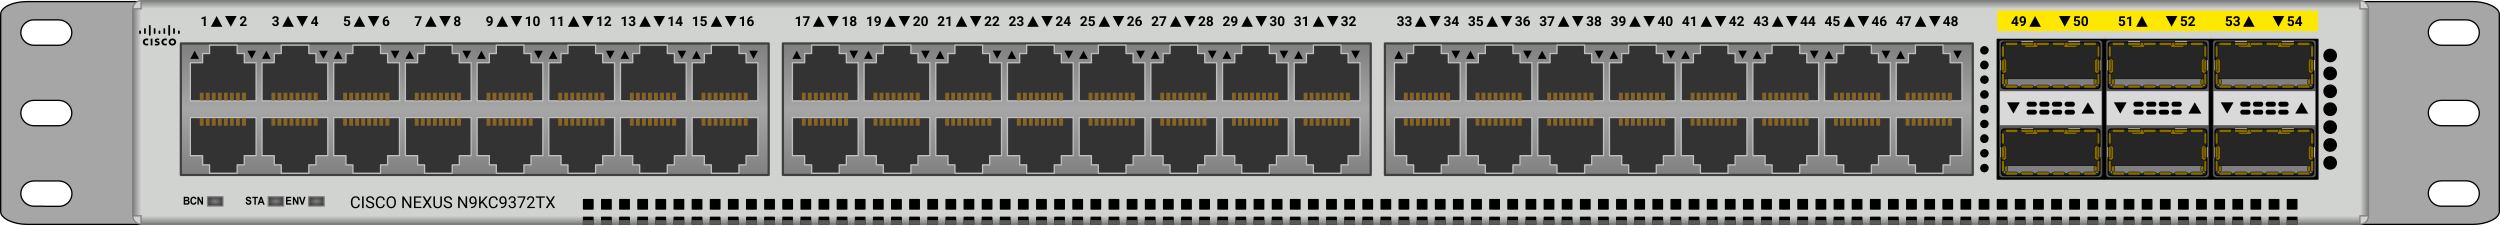 <svg xmlns="http://www.w3.org/2000/svg" xmlns:xlink="http://www.w3.org/1999/xlink" viewBox="0 0 1825 165" fill="#fff" fill-rule="evenodd" stroke="#000" stroke-linecap="round" stroke-linejoin="round"><style><![CDATA[.B{stroke:none}.C{fill:#000}.D{stroke-width:.96}.E{fill:#333}.F{stroke:#bfbfbf}.G{fill:#856427}.H{stroke:gray}.I{stroke:#404040}.J{stroke-width:.32}.K{stroke-linejoin:miter}.L{fill:#595959}.M{fill:url(#D)}.N{fill-rule:nonzero}.O{fill:url(#E)}.P{stroke-width:1.632}.Q{fill:#262626}.R{fill:#d9d9d9}.S{fill:#866b00}]]></style><use xlink:href="#f" x=".5" y=".5"/><defs><linearGradient id="A" x1="50%" y1="0%" x2="50%" y2="100%"><stop offset="0%" stop-color="#7f7f7f"/><stop offset="100%" stop-color="#d1d3d0"/></linearGradient><linearGradient id="B" x1="0%" y1="50%" x2="100%" y2="50%"><stop offset="0%" stop-color="#7f7f7f"/><stop offset="100%" stop-color="#d1d3d0"/></linearGradient><linearGradient id="C" x1="100%" y1="50%" x2="0%" y2="50%"><stop offset="0%" stop-color="#7f7f7f"/><stop offset="100%" stop-color="#d1d3d0"/></linearGradient><radialGradient id="D" r="100%" fx="50%" fy="50%" cx="50%" cy="50%"><stop offset="0%" stop-color="gray"/><stop offset="71%" stop-color="#262626"/></radialGradient><linearGradient id="E" x1="50%" y1="0%" x2="50%" y2="100%"><stop offset="0%" stop-color="gray"/><stop offset="1%" stop-color="gray"/><stop offset="50%" stop-color="#a6a6a6"/><stop offset="100%" stop-color="gray"/></linearGradient><path id="F" d="M180.09 36.519h6.336l-3.168 5.952-3.168-5.952zm-41.63 5.953h6.336l-3.168-5.952-3.168 5.952z"/><path id="G" d="M177.82 119.858v-6.72h8.64v-27.84h-48v27.84h8.928v6.72h5.088v6.144h20.16v-6.144h5.184zm0-81.269v6.72h8.64v27.84h-48v-27.84h8.928v-6.72h5.088v-6.144h20.16v6.144h5.184z"/><path id="H" d="M176.16 85.507h2.88v5.76h-2.88zm-4.4.125h2.8v5.634h-2.8zm-4.4 0h2.8v5.634h-2.8zm-4.4 0h2.8v5.634h-2.8zm-8.8 0h2.8v5.634h-2.8zm4.4 0h2.8v5.634h-2.8zm-8.8 0h2.8v5.634h-2.8zm-4.41 0h2.8v5.634h-2.8zm30.81-12.696h2.88v-5.76h-2.88zm-4.4-.126h2.8v-5.634h-2.8zm-4.4 0h2.8v-5.634h-2.8zm-4.4 0h2.8v-5.634h-2.8zm-8.8 0h2.8v-5.634h-2.8zm4.4 0h2.8v-5.634h-2.8zm-8.8 0h2.8v-5.634h-2.8zm-4.41 0h2.8v-5.634h-2.8z"/><path id="I" d="M1460.6 32.159v30.095c0 1.06.9 1.92 1.9 1.92h68c1.1 0 1.9-.86 1.9-1.92V32.159c0-1.06-.8-1.92-1.9-1.92h-68c-1 0-1.9.86-1.9 1.92zm0 63.469v30.094c0 1.06.9 1.92 1.9 1.92h68c1.1 0 1.9-.86 1.9-1.92V95.628c0-1.06-.8-1.92-1.9-1.92h-68c-1 0-1.9.86-1.9 1.92z"/><path id="J" d="M1459.4 66.052h74.25v24.84h-74.25z"/><path id="K" d="M20.4 9.417h-4.7c-.9-.198-1.5-1.16-1.4-2.15.2-.723.7-1.288 1.4-1.433h4.7c1 .198 1.6 1.16 1.4 2.15-.1.723-.7 1.288-1.4 1.433zm9.3 0H25c-1-.198-1.6-1.16-1.4-2.15.1-.723.7-1.288 1.4-1.433h4.7c.9.198 1.6 1.16 1.4 2.15-.2.723-.7 1.288-1.4 1.433zm9.3 0h-4.8c-.9-.198-1.5-1.16-1.3-2.15.1-.723.6-1.288 1.3-1.433H39c.9.198 1.5 1.16 1.3 2.15-.1.723-.6 1.288-1.3 1.433zm9.2 0h-4.7c-1-.198-1.6-1.16-1.4-2.15.2-.723.7-1.288 1.4-1.433h4.7c1 .198 1.6 1.16 1.4 2.15-.1.723-.7 1.288-1.4 1.433zM20.4 3.583h-4.7c-.9-.198-1.5-1.16-1.4-2.15C14.5.71 15 .145 15.7 0h4.7c1 .198 1.6 1.16 1.4 2.15-.1.723-.7 1.288-1.4 1.433zm9.3 0H25c-1-.198-1.6-1.16-1.4-2.15C23.7.71 24.3.145 25 0h4.7c.9.198 1.6 1.16 1.4 2.15-.2.723-.7 1.288-1.4 1.433zm9.3 0h-4.8c-.9-.198-1.5-1.16-1.3-2.15C33 .71 33.5.145 34.2 0H39c.9.198 1.5 1.16 1.3 2.15-.1.723-.6 1.288-1.3 1.433zm9.2 0h-4.7c-1-.198-1.6-1.16-1.4-2.15C42.3.71 42.8.145 43.5 0h4.7c1 .198 1.6 1.16 1.4 2.15-.1.723-.7 1.288-1.4 1.433zM9.5.753H0l4.8 8.25L9.5.753zm54.4 8.25h-9.4l4.7-8.25 4.7 8.25z"/><path id="L" d="M1533.1 51.349c.3 0 .5-.2.5-.47v-7.347c0-.26-.2-.47-.5-.47s-.5.2-.5.47v7.347c0 .26.2.47.5.47zm-73.1 0c.2 0 .4-.2.4-.47v-7.347c0-.26-.2-.47-.4-.47-.3 0-.5.2-.5.47v7.347c0 .26.2.47.5.47zm49-21.675c0 .31.3.563.6.563h8.2c.3 0 .6-.252.6-.563s-.3-.562-.6-.562h-8.2c-.3 0-.6.25-.6.562zm-34.3 0c0 .31.2.563.6.563h8.2c.3 0 .6-.252.6-.563s-.3-.562-.6-.562h-8.2c-.4 0-.6.25-.6.562zm-14.7 85.148c.2 0 .4-.2.4-.47v-7.35c0-.26-.2-.47-.4-.47-.3 0-.5.2-.5.47v7.35c0 .26.2.47.5.47zm73.1 0c.3 0 .5-.2.5-.47v-7.35c0-.26-.2-.47-.5-.47s-.5.2-.5.47v7.35c0 .26.2.47.5.47zm-24.1-21.68c0 .31.3.562.6.562h8.2c.3 0 .6-.25.6-.562s-.3-.563-.6-.563h-8.2c-.3 0-.6.252-.6.563zm-34.3 0c0 .31.2.562.6.562h8.2c.3 0 .6-.25.6-.562s-.3-.563-.6-.563h-8.2c-.4 0-.6.252-.6.563z"/><path id="M" d="M1461.4 58.969v1.785c0 1.06.8 1.92 1.9 1.92h66.7c1 0 1.9-.86 1.9-1.92v-1.785c0-1.06-.9-1.92-1.9-1.92h-66.7c-1.1 0-1.9.86-1.9 1.92zm0 63.473v1.78c0 1.06.8 1.92 1.9 1.92h66.7c1 0 1.9-.86 1.9-1.92v-1.78c0-1.06-.9-1.92-1.9-1.92h-66.7c-1.1 0-1.9.86-1.9 1.92z"/><path id="N" d="M1462.5 52.924c1 0 1.9-.84 1.9-1.875v-6.75c0-1.035-.9-1.875-1.9-1.875s-1.9.84-1.9 1.875v6.75c0 1.036.9 1.875 1.9 1.875zm1.5 8.25c.6 0 1.1-.504 1.1-1.125v-1.875c0-.62-.5-1.125-1.1-1.125s-1.1.504-1.1 1.125v1.875c0 .62.5 1.125 1.1 1.125zm65.3 0c.6 0 1.1-.504 1.1-1.125v-1.875c0-.62-.5-1.125-1.1-1.125-.7 0-1.2.504-1.2 1.125v1.875c0 .62.5 1.125 1.2 1.125zm1.1-8.25c1 0 1.9-.84 1.9-1.875v-6.75c0-1.035-.9-1.875-1.9-1.875-1.1 0-1.9.84-1.9 1.875v6.75c0 1.036.8 1.875 1.9 1.875zm-24.8-20.625c0 1.036.9 1.875 1.9 1.875h6.8c1 0 1.8-.84 1.8-1.875s-.8-1.875-1.8-1.875h-6.8c-1 0-1.9.84-1.9 1.875zm-28.5 0c0 1.036.9 1.875 1.9 1.875h6.8c1 0 1.8-.84 1.8-1.875s-.8-1.875-1.8-1.875h-6.8c-1 0-1.9.84-1.9 1.875zm-14.6 84.093c1 0 1.9-.84 1.9-1.87v-6.75c0-1.04-.9-1.88-1.9-1.88s-1.9.84-1.9 1.88v6.75c0 1.03.9 1.87 1.9 1.87zm1.5 8.25c.6 0 1.1-.5 1.1-1.12v-1.88c0-.62-.5-1.12-1.1-1.12s-1.1.5-1.1 1.12v1.88c0 .62.5 1.12 1.1 1.12zm65.3 0c.6 0 1.1-.5 1.1-1.12v-1.88c0-.62-.5-1.12-1.1-1.12-.7 0-1.2.5-1.2 1.12v1.88c0 .62.5 1.12 1.2 1.12zm1.1-8.25c1 0 1.9-.84 1.9-1.87v-6.75c0-1.04-.9-1.88-1.9-1.88-1.1 0-1.9.84-1.9 1.88v6.75c0 1.03.8 1.87 1.9 1.87zm-24.8-20.624c0 1.035.9 1.875 1.9 1.875h6.8c1 0 1.8-.84 1.8-1.875s-.8-1.875-1.8-1.875h-6.8c-1 0-1.9.84-1.9 1.875zm-28.5 0c0 1.035.9 1.875 1.9 1.875h6.8c1 0 1.8-.84 1.8-1.875s-.8-1.875-1.8-1.875h-6.8c-1 0-1.9.84-1.9 1.875z"/><path id="O" d="M1461.7 61.456c.5 0 .9-.42.9-.937v-6.4c0-.518-.4-.937-.9-.937s-1 .42-1 .937v6.4c0 .518.5.937 1 .937zm0-10.107c.5 0 .9-.42.9-.938v-6.419c0-.518-.4-.938-.9-.938s-1 .42-1 .938v6.41c0 .518.5.938 1 .938zm0-10.107c.5 0 .9-.42.9-.937v-6.4c0-.518-.4-.938-.9-.938s-1 .42-1 .938v6.4c0 .518.5.937 1 .937zm69.6 20.214c.5 0 1-.42 1-.937v-6.4c0-.518-.5-.937-1-.937s-.9.42-.9.937v6.4c0 .518.4.937.9.937zm0-10.107c.5 0 1-.42 1-.938v-6.419c0-.518-.5-.938-1-.938s-.9.42-.9.938v6.41c0 .518.4.938.9.938zm0-10.107c.5 0 1-.42 1-.937v-6.4c0-.518-.5-.938-1-.938s-.9.42-.9.938v6.4c0 .518.4.937.9.937zm-68-9.693c0 .62.5 1.125 1.1 1.125h7.1c.6 0 1.1-.504 1.1-1.125s-.5-1.125-1.1-1.125h-7.1c-.6 0-1.1.504-1.1 1.125zm11.4 0c0 .62.5 1.125 1.1 1.125h7.1c.7 0 1.2-.504 1.2-1.125s-.5-1.125-1.2-1.125h-7.1c-.6 0-1.1.504-1.1 1.125zm11.4 0c0 .62.5 1.125 1.2 1.125h7.1c.6 0 1.1-.504 1.1-1.125s-.5-1.125-1.1-1.125h-7.1c-.7 0-1.2.504-1.2 1.125zm11.5 0c0 .62.5 1.125 1.1 1.125h7.1c.6 0 1.1-.504 1.1-1.125s-.5-1.125-1.1-1.125h-7.1c-.6 0-1.1.504-1.1 1.125zm11.4 0c0 .62.5 1.125 1.1 1.125h7.2c.6 0 1.1-.504 1.1-1.125s-.5-1.125-1.1-1.125h-7.2c-.6 0-1.1.504-1.1 1.125zm11.4 0c0 .62.5 1.125 1.2 1.125h7.1c.6 0 1.1-.504 1.1-1.125s-.5-1.125-1.1-1.125h-7.1c-.7 0-1.2.504-1.2 1.125zm-57.1 31.125c0 .62.5 1.125 1.1 1.125h7.1c.6 0 1.1-.504 1.1-1.125s-.5-1.125-1.1-1.125h-7.1c-.6 0-1.1.504-1.1 1.125zm11.4 0c0 .62.5 1.125 1.1 1.125h7.1c.7 0 1.2-.504 1.2-1.125s-.5-1.125-1.2-1.125h-7.1c-.6 0-1.1.504-1.1 1.125zm11.4 0c0 .62.5 1.125 1.2 1.125h7.1c.6 0 1.1-.504 1.1-1.125s-.5-1.125-1.1-1.125h-7.1c-.7 0-1.2.504-1.2 1.125zm11.5 0c0 .62.5 1.125 1.1 1.125h7.1c.6 0 1.1-.504 1.1-1.125s-.5-1.125-1.1-1.125h-7.1c-.6 0-1.1.504-1.1 1.125zm11.4 0c0 .62.5 1.125 1.1 1.125h7.2c.6 0 1.1-.504 1.1-1.125s-.5-1.125-1.1-1.125h-7.2c-.6 0-1.1.504-1.1 1.125zm11.4 0c0 .62.5 1.125 1.2 1.125h7.1c.6 0 1.1-.504 1.1-1.125s-.5-1.125-1.1-1.125h-7.1c-.7 0-1.2.504-1.2 1.125zm-58.7 62.248c.5 0 .9-.42.9-.93v-6.4c0-.52-.4-.94-.9-.94s-1 .42-1 .94v6.4c0 .5.5.93 1 .93zm0-10.1c.5 0 .9-.42.9-.94v-6.4c0-.52-.4-.94-.9-.94s-1 .42-1 .94v6.4c0 .52.5.94 1 .94zm0-10.11c.5 0 .9-.422.9-.94v-6.4c0-.518-.4-.938-.9-.938s-1 .42-1 .938v6.4c0 .517.5.94 1 .94zm69.6 20.21c.5 0 1-.42 1-.93v-6.4c0-.52-.5-.94-1-.94s-.9.42-.9.94v6.4c0 .5.4.93.9.93zm0-10.1c.5 0 1-.42 1-.94v-6.4c0-.52-.5-.94-1-.94s-.9.42-.9.94v6.4c0 .52.4.94.9.94zm0-10.11c.5 0 1-.422 1-.94v-6.4c0-.518-.5-.938-1-.938s-.9.42-.9.938v6.4c0 .517.4.94.9.94zm-68-9.694c0 .62.5 1.125 1.1 1.125h7.1c.6 0 1.1-.504 1.1-1.125s-.5-1.125-1.1-1.125h-7.1c-.6 0-1.1.504-1.1 1.125zm11.4 0c0 .62.5 1.125 1.1 1.125h7.1c.7 0 1.2-.504 1.2-1.125s-.5-1.125-1.2-1.125h-7.1c-.6 0-1.1.504-1.1 1.125zm11.4 0c0 .62.5 1.125 1.2 1.125h7.1c.6 0 1.1-.504 1.1-1.125s-.5-1.125-1.1-1.125h-7.1c-.7 0-1.2.504-1.2 1.125zm11.5 0c0 .62.5 1.125 1.1 1.125h7.1c.6 0 1.1-.504 1.1-1.125s-.5-1.125-1.1-1.125h-7.1c-.6 0-1.1.504-1.1 1.125zm11.4 0c0 .62.5 1.125 1.1 1.125h7.2c.6 0 1.1-.504 1.1-1.125s-.5-1.125-1.1-1.125h-7.2c-.6 0-1.1.504-1.1 1.125zm11.4 0c0 .62.5 1.125 1.2 1.125h7.1c.6 0 1.1-.504 1.1-1.125s-.5-1.125-1.1-1.125h-7.1c-.7 0-1.2.504-1.2 1.125zm-57.1 31.124c0 .62.5 1.13 1.1 1.13h7.1c.6 0 1.1-.5 1.1-1.13s-.5-1.12-1.1-1.12h-7.1c-.6 0-1.1.5-1.1 1.12zm11.4 0c0 .62.5 1.13 1.1 1.13h7.1c.7 0 1.2-.5 1.2-1.13s-.5-1.12-1.2-1.12h-7.1c-.6 0-1.1.5-1.1 1.12zm11.4 0c0 .62.5 1.13 1.2 1.13h7.1c.6 0 1.1-.5 1.1-1.13s-.5-1.12-1.1-1.12h-7.1c-.7 0-1.2.5-1.2 1.12zm11.5 0c0 .62.5 1.13 1.1 1.13h7.1c.6 0 1.1-.5 1.1-1.13s-.5-1.12-1.1-1.12h-7.1c-.6 0-1.1.5-1.1 1.12zm11.4 0c0 .62.5 1.13 1.1 1.13h7.2c.6 0 1.1-.5 1.1-1.13s-.5-1.12-1.1-1.12h-7.2c-.6 0-1.1.5-1.1 1.12zm11.4 0c0 .62.5 1.13 1.2 1.13h7.1c.6 0 1.1-.5 1.1-1.13s-.5-1.12-1.1-1.12h-7.1c-.7 0-1.2.5-1.2 1.12z"/><path id="P" d="M261.097 148.704h1.131q-.158 1.354-.999 2.089-.841.735-2.235.735-1.512 0-2.423-1.084-.911-1.084-.911-2.9v-.82q0-1.189.425-2.092.425-.902 1.204-1.386.779-.483 1.805-.483 1.359 0 2.18.759.82.759.955 2.101h-1.131q-.146-1.02-.636-1.477-.489-.457-1.368-.457-1.078 0-1.69.797-.612.797-.612 2.268v.826q0 1.389.58 2.209.58.82 1.623.82.938 0 1.438-.425.501-.425.665-1.479z"/><path id="Q" d="M269.54 147.609q-1.447-.416-2.106-1.022-.659-.606-.659-1.497 0-1.008.806-1.667.806-.659 2.095-.659.879 0 1.567.34.688.34 1.066.938.378.598.378 1.307h-1.131q0-.773-.492-1.216-.492-.442-1.389-.442-.832 0-1.298.366-.466.366-.466 1.017 0 .521.442.882.442.36 1.506.659 1.063.299 1.664.659.601.36.891.841.29.48.29 1.131 0 1.037-.809 1.661-.809.624-2.162.624-.879 0-1.641-.337-.762-.337-1.175-.923-.413-.586-.413-1.33h1.131q0 .773.571 1.222.571.448 1.526.448.891 0 1.365-.363.475-.363.475-.99 0-.627-.439-.97-.439-.343-1.594-.677z"/><path id="R" d="M299.734 142.88v8.531h-1.131l-4.295-6.574v6.574h-1.131v-8.531h1.131l4.307 6.604v-6.604h1.119z"/><path id="S" d="M309.278 142.88l2.057 3.27 2.045-3.27h1.324l-2.695 4.23 2.76 4.301h-1.336l-2.098-3.328-2.109 3.328h-1.33l2.766-4.301-2.701-4.23h1.318z"/><path id="T" d="M346.374 147.661q-.34.404-.812.65-.472.246-1.034.246-.738 0-1.286-.363-.548-.363-.847-1.022-.299-.659-.299-1.456 0-.855.325-1.541.325-.686.923-1.049.598-.363 1.395-.363 1.266 0 1.995.946.729.946.729 2.581v.316q0 2.49-.984 3.636-.984 1.146-2.971 1.175h-.211v-.914h.229q1.342-.023 2.063-.7.721-.677.785-2.142zm-1.67 0q.545 0 1.005-.334.46-.334.671-.826v-.434q0-1.066-.463-1.734-.463-.668-1.172-.668-.715 0-1.148.548-.434.548-.434 1.444 0 .873.419 1.438.419.565 1.122.565z"/><path id="U" d="M149.674 11.382v7.119h-1.411v-5.439l-1.685.522v-1.147l2.944-1.055h.151z"/><path id="V" d="M179.607 17.363v1.138h-4.873v-.967l2.3-2.451q.474-.518.701-.903.227-.386.227-.732 0-.474-.239-.745-.239-.271-.684-.271-.479 0-.754.33-.276.33-.276.867h-1.416q0-.649.31-1.187.31-.537.876-.842.566-.305 1.284-.305 1.099 0 1.707.527.608.527.608 1.489 0 .527-.273 1.074-.273.547-.937 1.274l-1.616 1.704h3.057z"/><path id="W" d="M199.744 15.425v-1.104h.752q.537 0 .796-.269.259-.269.259-.713 0-.43-.256-.669-.256-.239-.706-.239-.405 0-.679.222-.273.222-.273.579h-1.411q0-.557.3-.999.3-.442.84-.691.54-.249 1.189-.249 1.128 0 1.768.54.64.54.64 1.487 0 .488-.298.898-.298.41-.781.63.601.215.896.645.295.43.295 1.016 0 .947-.691 1.519-.691.571-1.829.571-1.064 0-1.741-.562-.676-.562-.676-1.484h1.411q0 .4.3.654.3.254.74.254.503 0 .789-.266.286-.266.286-.706 0-1.064-1.172-1.064h-.747z"/><path id="X" d="M230.971 11.392v4.434h.806v1.138h-.806v1.538h-1.411v-1.538h-2.915l-.063-.889 2.964-4.683h1.426zm-1.504 2.085l-1.479 2.349h1.572v-2.51l-.093.161z"/><path id="Y" d="M251.704 15.284l-1.123-.278.41-3.613h3.984v1.177h-2.827l-.176 1.528q.503-.269 1.069-.269 1.016 0 1.592.63.576.63.576 1.763 0 .688-.291 1.233-.291.544-.833.845-.542.3-1.279.3-.645 0-1.196-.261-.552-.261-.872-.735-.32-.474-.339-1.079h1.396q.044.444.31.691.266.247.696.247.479 0 .737-.344.259-.344.259-.974 0-.605-.298-.928-.298-.322-.845-.322-.503 0-.815.264l-.137.127z"/><path id="Z" d="M282.452 11.319h.234v1.162h-.137q-.957.015-1.541.498-.583.483-.701 1.343.566-.576 1.431-.576.928 0 1.475.664.547.664.547 1.748 0 .693-.3 1.255-.3.562-.85.874-.549.313-1.243.313-1.123 0-1.814-.781-.691-.781-.691-2.085v-.508q0-1.157.437-2.043.437-.886 1.255-1.372.818-.486 1.897-.491zm-1.143 3.56q-.342 0-.62.178-.278.178-.41.471v.43q0 .708.278 1.106.278.398.781.398.454 0 .735-.359.281-.359.281-.93 0-.581-.283-.938-.283-.356-.762-.356z"/><path id="a" d="M307.268 11.392v.791l-2.749 6.318h-1.489l2.754-5.967h-3.535v-1.143h5.02z"/><path id="b" d="M335.554 13.281q0 .518-.259.918-.259.4-.713.64.518.249.82.686.303.437.303 1.028 0 .947-.645 1.497-.645.549-1.753.549-1.108 0-1.758-.552-.649-.552-.649-1.494 0-.591.303-1.03.303-.439.815-.684-.454-.239-.71-.64-.256-.4-.256-.918 0-.908.605-1.448.605-.54 1.646-.54 1.035 0 1.643.535.608.535.608 1.453zm-1.265 3.169q0-.464-.269-.742-.269-.278-.723-.278-.449 0-.718.276-.269.276-.269.745 0 .454.264.732.264.278.732.278.459 0 .72-.269.261-.269.261-.742zm-.146-3.101q0-.415-.22-.667-.22-.251-.62-.251-.396 0-.615.244-.22.244-.22.674 0 .425.22.684.22.259.62.259.4 0 .618-.259.217-.259.217-.684z"/><path id="c" d="M357.797 15.659q-.552.542-1.289.542-.942 0-1.509-.647-.566-.647-.566-1.746 0-.698.305-1.282.305-.583.852-.908.547-.325 1.23-.325.703 0 1.25.352.547.352.85 1.011.303.659.308 1.509v.522q0 1.777-.884 2.793-.884 1.016-2.505 1.084l-.347.005v-1.177l.313-.005q1.841-.083 1.992-1.729zm-.942-.537q.342 0 .588-.176.247-.176.374-.425v-.581q0-.718-.273-1.113-.273-.396-.732-.396-.425 0-.698.388-.273.388-.273.974 0 .581.266.955.266.374.75.374z"/><path id="d" d="M393.506 14.253v1.309q0 1.475-.61 2.256-.61.781-1.787.781-1.162 0-1.777-.767-.615-.767-.63-2.197v-1.309q0-1.489.618-2.261.618-.771 1.78-.771 1.162 0 1.777.764.615.764.63 2.195zm-1.411 1.563v-1.689q0-.884-.242-1.287-.242-.403-.754-.403-.498 0-.735.383-.237.383-.251 1.199v1.729q0 .869.237 1.292.237.422.759.422.518 0 .747-.405.229-.405.239-1.24z"/><path id="e" d="M831.815 11.318h.234v1.162h-.137q-.957.015-1.541.498-.583.483-.701 1.343.566-.576 1.431-.576.928 0 1.475.664.547.664.547 1.748 0 .693-.3 1.255-.3.562-.85.874-.549.313-1.243.313-1.123 0-1.814-.781-.691-.781-.691-2.085v-.508q0-1.157.437-2.043.437-.886 1.255-1.372.818-.486 1.897-.491zm-1.143 3.56q-.342 0-.62.178-.278.178-.41.471v.43q0 .708.278 1.106.278.398.781.398.454 0 .735-.359.281-.359.281-.93 0-.581-.283-.937-.283-.356-.762-.356z"/></defs><symbol id="f" overflow="visible"><g class="D K"><path d="M1788.864 150.044h-7.104c-5.184 0-9.408-4.128-9.6-9.216s4.224-9.312 9.408-9.312h18.24c5.28 0 9.6 4.128 9.6 9.216s-4.128 9.312-9.408 9.312h-11.04zm0-58.752h-7.104c-5.184 0-9.408-4.128-9.6-9.216s4.224-9.312 9.408-9.312h18.24c5.28 0 9.6 4.128 9.6 9.216s-4.128 9.312-9.408 9.312h-11.04zm0-58.752h-7.104c-5.184 0-9.408-4.128-9.6-9.216s4.224-9.312 9.408-9.312h18.24c5.28 0 9.6 4.128 9.6 9.216s-4.128 9.312-9.408 9.312h-11.04zM31.392 150.044h-7.104c-5.184 0-9.6-4.128-9.6-9.216s4.32-9.216 9.504-9.216h18.24c5.184 0 9.6 4.128 9.6 9.216s-4.224 9.312-9.408 9.312H31.392zm0-58.752h-7.104c-5.184 0-9.6-4.128-9.6-9.216s4.224-9.312 9.408-9.312h18.24c5.184 0 9.6 4.128 9.6 9.216s-4.32 9.312-9.504 9.312h-11.04zm0-58.752h-7.104c-5.184 0-9.6-4.128-9.6-9.216s4.224-9.312 9.408-9.312h18.24c5.184 0 9.6 4.128 9.6 9.216s-4.224 9.312-9.408 9.312H31.392zM19.2 163.292h1785.6c9.6 0 19.2-4.128 19.2-9.312v-144c0-5.088-9.6-9.312-19.2-9.312H19.2C8.64.668 0 4.796 0 9.98v144c0 5.184 9.6 9.312 19.2 9.312z" fill="#a6a6a6"/><path d="M102.528 163.152h1620.096c3.168 0 5.856-2.688 5.856-5.952V6c0-3.264-2.688-5.952-5.952-5.952h-1620C99.168-.048 96.48 2.64 96.48 6v151.2c0 3.264 2.688 5.952 6.048 5.952z" fill="#d1d3d0" class="H"/></g><path fill="url(#A)" d="M102.46 5.952V0h1619.808v5.952" class="D H"/><path fill="url(#B)" d="M102.48 5.978h-5.952v151.104h5.952" class="D H"/><g transform="translate(1722.5 5.978)"><path fill="url(#C)" d="M0 0h5.952v151.104H0" class="D H"/></g><g transform="matrix(-1 0 0 -1 1722.268 163.104)"><path fill="url(#A)" d="M1619.808 5.952V0H0v5.952" class="D H"/></g><path d="M151.02 149.872h11.232v-6.72H151.02v6.72z" class="D H M"/><path d="M133.617 143.166h2.06c.408 0 .712.02.912.057a1.27 1.27 0 0 1 .538.236c.158.119.3.28.395.48a1.41 1.41 0 0 1 .158.67c0 .268-.065.514-.195.738a1.25 1.25 0 0 1-.53.504c.314.102.555.275.724.52s.253.533.253.863a1.86 1.86 0 0 1-.163.76 1.61 1.61 0 0 1-.447.6c-.189.157-.42.238-.698.27-.174.02-.592.034-1.255.04h-1.752zm1.04.953v1.324h.682l.756-.02c.178-.023.318-.092.42-.205s.153-.262.153-.447c0-.177-.044-.32-.132-.432s-.22-.178-.392-.2c-.103-.013-.4-.02-.89-.02zm0 2.277v1.53h.963l.715-.034a.63.63 0 0 0 .378-.229c.097-.12.146-.283.146-.486 0-.172-.038-.318-.112-.437s-.183-.207-.325-.262-.45-.082-.923-.082zm7.254.39l1.01.355c-.155.625-.412 1.09-.772 1.393s-.816.455-1.37.455a2.11 2.11 0 0 1-1.687-.78c-.44-.52-.66-1.23-.66-2.13 0-.953.22-1.693.664-2.22s1.025-.79 1.747-.79c.63 0 1.143.207 1.536.62.234.245.4.596.527 1.055l-1.03.273c-.06-.297-.188-.53-.382-.703a1.02 1.02 0 0 0-.705-.258c-.382 0-.692.152-.93.457s-.357.798-.357 1.48c0 .724.117 1.24.352 1.547s.54.46.914.46c.277 0 .514-.098.714-.293s.342-.503.43-.922zm1.713 2.106v-5.726h1.013l2.11 3.824v-3.824h.967v5.726h-1.044l-2.08-3.734v3.734z" class="B C N"/><path d="M195.27 149.872h11.232v-6.72H195.27v6.72z" class="D H M"/><path d="M178.8 147.029l1.012-.11c.06.378.185.655.37.832s.438.266.754.266c.335 0 .588-.08.758-.236a.73.73 0 0 0 .255-.553c0-.136-.036-.25-.107-.346s-.196-.178-.374-.248c-.122-.047-.4-.13-.833-.25-.558-.154-.95-.342-1.174-.566-.316-.315-.475-.7-.475-1.152a1.59 1.59 0 0 1 .223-.818 1.44 1.44 0 0 1 .643-.58c.28-.133.618-.2 1.014-.2.647 0 1.134.157 1.46.473s.5.736.515 1.262l-1.04.05c-.044-.294-.14-.506-.286-.635s-.366-.193-.66-.193c-.302 0-.54.07-.7.207-.1.09-.165.207-.165.356a.46.46 0 0 0 .155.348c.13.122.45.25.956.383s.88.27 1.123.412a1.52 1.52 0 0 1 .57.582c.137.246.206.55.206.912 0 .328-.082.635-.246.922a1.52 1.52 0 0 1-.696.639c-.3.14-.674.21-1.12.21-.652 0-1.152-.167-1.5-.502s-.57-.825-.638-1.465zm6.424 1.863v-4.758h-1.53v-.97h4.096v.97h-1.525v4.758zm7.487 0h-1.131l-.45-1.3h-2.06l-.426 1.3h-1.104l2.007-5.726h1.1zm-1.916-2.266l-.7-2.125-.696 2.125z" class="B C N"/><path d="M224.89 149.872h11.232v-6.72H224.89v6.72z" class="D H M"/><g class="B"><path d="M208.284 148.892v-5.726h3.82v.97h-2.78v1.27h2.588v.965h-2.588v1.56h2.88v.961zm5.01 0v-5.726h1.013l2.11 3.824v-3.824h.967v5.726h-1.044l-2.08-3.734v3.734zm6.305 0l-1.842-5.726h1.13l1.304 4.238 1.262-4.238h1.104l-1.847 5.726z" class="C N"/><path d="M1457.5 7.246h234.048v14.976H1457.5z" fill="#fee800"/></g><path d="M1450.78 111.402a2.58 2.58 0 0 0-2.592-2.592c-1.44 0-2.688 1.248-2.688 2.592s1.152 2.592 2.592 2.592a2.58 2.58 0 0 0 2.592-2.592zm0 10.752a2.58 2.58 0 0 0-2.592-2.592 2.75 2.75 0 0 0-2.688 2.688 2.58 2.58 0 1 0 5.184 0zm0-32.256c0-1.344-1.248-2.496-2.688-2.496a2.58 2.58 0 1 0 0 5.184 2.58 2.58 0 0 0 2.592-2.592zm0 10.752c0-1.344-1.248-2.688-2.688-2.688s-2.592 1.344-2.592 2.88 1.152 2.592 2.592 2.592a2.58 2.58 0 0 0 2.592-2.592zm0-32.256a2.58 2.58 0 0 0-2.592-2.592 2.75 2.75 0 0 0-2.688 2.688 2.58 2.58 0 0 0 2.592 2.592c1.44 0 2.688-1.152 2.688-2.592zm0 10.752c0-2.304-1.248-2.592-2.688-2.592s-2.592.288-2.592 2.688 1.152 2.592 2.592 2.592a2.58 2.58 0 0 0 2.592-2.592zm0-21.504a2.58 2.58 0 0 0-2.592-2.592c-1.44 0-2.688 1.248-2.688 2.592s1.152 2.592 2.592 2.592 2.688-1.056 2.688-2.592zm0-21.504c0-1.344-1.248-2.496-2.688-2.496a2.58 2.58 0 0 0 0 5.184 2.58 2.58 0 0 0 2.592-2.592zm0 10.752c0-1.344-1.248-2.688-2.688-2.688s-2.592 1.344-2.592 2.88 1.152 2.592 2.592 2.592a2.58 2.58 0 0 0 2.592-2.592z" class="C D K"/><path d="M0 96h429.12V0H0v96z" transform="translate(131.52 31.222)" class="I O P"/><use xlink:href="#F" class="B C"/><use xlink:href="#G" class="D E F"/><g class="B"><use xlink:href="#H" class="G"/><use xlink:href="#F" x="52.32" class="C"/></g><use xlink:href="#G" x="52.32" class="D E F"/><g class="B"><use xlink:href="#H" x="52.32" class="G"/><use xlink:href="#F" x="104.65" class="C"/></g><use xlink:href="#G" x="104.65" class="D E F"/><g class="B"><path d="M280.81 85.507h2.88v5.76h-2.88zm-4.4.125h2.8v5.634h-2.8zm-4.4 0h2.8v5.634h-2.8zm-4.4 0h2.8v5.634h-2.8zm-8.8 0h2.8v5.634h-2.8zm4.4 0h2.8v5.634h-2.8zm-8.8 0h2.8v5.634h-2.8zm-4.41 0h2.8v5.634H250zm30.81-12.696h2.88v-5.76h-2.88zm-4.4-.126h2.8v-5.634h-2.8zm-4.4 0h2.8v-5.634h-2.8zm-4.4 0h2.8v-5.634h-2.8zm-8.8 0h2.8v-5.634h-2.8zm4.4 0h2.8v-5.634h-2.8zm-8.8 0h2.8v-5.634h-2.8zm-4.41 0h2.8v-5.634H250z" class="G"/><use xlink:href="#F" x="156.97" class="C"/></g><use xlink:href="#G" x="156.97" class="D E F"/><g class="B"><use xlink:href="#H" x="156.97" class="G"/><use xlink:href="#F" x="209.34" class="C"/></g><use xlink:href="#G" x="209.34" class="D E F"/><g class="B"><use xlink:href="#H" x="209.34" class="G"/><use xlink:href="#F" x="261.66" class="C"/></g><use xlink:href="#G" x="261.66" class="D E F"/><g class="B"><use xlink:href="#H" x="261.66" class="G"/><use xlink:href="#F" x="313.99" class="C"/></g><use xlink:href="#G" x="313.99" class="D E F"/><g class="B"><use xlink:href="#H" x="313.99" class="G"/><use xlink:href="#F" x="366.31" class="C"/></g><use xlink:href="#G" x="366.31" class="D E F"/><use xlink:href="#H" x="366.31" class="B G"/><path d="M0 96h429.12V0H0v96z" transform="translate(571.02 31.21)" class="I O P"/><use xlink:href="#F" x="439.5" y="-0.012" class="B C"/><use xlink:href="#G" x="439.5" y="-0.012" class="D E F"/><g class="B"><use xlink:href="#H" x="439.5" y="-0.012" class="G"/><use xlink:href="#F" x="491.82" y="-0.012" class="C"/></g><use xlink:href="#G" x="491.82" y="-0.012" class="D E F"/><g class="B"><use xlink:href="#H" x="491.82" y="-0.012" class="G"/><use xlink:href="#F" x="544.15" y="-0.012" class="C"/></g><use xlink:href="#G" x="544.15" y="-0.012" class="D E F"/><g class="B"><use xlink:href="#H" x="544.15" y="-0.012" class="G"/><use xlink:href="#F" x="596.47" y="-0.012" class="C"/></g><use xlink:href="#G" x="596.47" y="-0.012" class="D E F"/><g class="B"><use xlink:href="#H" x="596.47" y="-0.012" class="G"/><path d="M828.93 36.507h6.336l-3.168 5.952-3.168-5.952zM787.3 42.46h6.336l-3.168-5.952-3.168 5.952z" class="C"/></g><use xlink:href="#G" x="648.84" y="-0.012" class="D E F"/><g class="B"><path d="M825 85.495h2.88v5.76H825zm-4.4.125h2.8v5.634h-2.8zm-4.4 0h2.8v5.634h-2.8zm-4.4 0h2.8v5.634h-2.8zm-8.8 0h2.8v5.634H803zm4.4 0h2.8v5.634h-2.8zm-8.8 0h2.8v5.634h-2.8zm-4.41 0h2.8v5.634h-2.8zM825 72.924h2.88v-5.76H825zm-4.4-.126h2.8v-5.634h-2.8zm-4.4 0h2.8v-5.634h-2.8zm-4.4 0h2.8v-5.634h-2.8zm-8.8 0h2.8v-5.634H803zm4.4 0h2.8v-5.634h-2.8zm-8.8 0h2.8v-5.634h-2.8zm-4.41 0h2.8v-5.634h-2.8z" class="G"/><use xlink:href="#F" x="701.16" y="-0.012" class="C"/></g><use xlink:href="#G" x="701.16" y="-0.012" class="D E F"/><g class="B"><use xlink:href="#H" x="701.16" y="-0.012" class="G"/><use xlink:href="#F" x="753.49" y="-0.012" class="C"/></g><use xlink:href="#G" x="753.49" y="-0.012" class="D E F"/><g class="B"><use xlink:href="#H" x="753.49" y="-0.012" class="G"/><use xlink:href="#F" x="805.81" y="-0.012" class="C"/></g><use xlink:href="#G" x="805.81" y="-0.012" class="D E F"/><use xlink:href="#H" x="805.81" y="-0.012" class="B G"/><path d="M0 96h429.12V0H0v96z" transform="translate(1010.5 31.21)" class="I O P"/><use xlink:href="#F" x="878.98" y="-0.012" class="B C"/><use xlink:href="#G" x="878.98" y="-0.012" class="D E F"/><g class="B"><use xlink:href="#H" x="878.98" y="-0.012" class="G"/><use xlink:href="#F" x="931.3" y="-0.012" class="C"/></g><use xlink:href="#G" x="931.3" y="-0.012" class="D E F"/><g class="B"><use xlink:href="#H" x="931.3" y="-0.012" class="G"/><use xlink:href="#F" x="983.63" y="-0.012" class="C"/></g><use xlink:href="#G" x="983.63" y="-0.012" class="D E F"/><g class="B"><use xlink:href="#H" x="983.63" y="-0.012" class="G"/><use xlink:href="#F" x="1035.95" y="-0.012" class="C"/></g><use xlink:href="#G" x="1035.95" y="-0.012" class="D E F"/><g class="B"><use xlink:href="#H" x="1035.95" y="-0.012" class="G"/><use xlink:href="#F" x="1088.32" y="-0.012" class="C"/></g><use xlink:href="#G" x="1088.32" y="-0.012" class="D E F"/><g class="B"><use xlink:href="#H" x="1088.32" y="-0.012" class="G"/><use xlink:href="#F" x="1140.64" y="-0.012" class="C"/></g><use xlink:href="#G" x="1140.64" y="-0.012" class="D E F"/><g class="B"><use xlink:href="#H" x="1140.64" y="-0.012" class="G"/><use xlink:href="#F" x="1192.97" y="-0.012" class="C"/></g><use xlink:href="#G" x="1192.97" y="-0.012" class="D E F"/><g class="B"><use xlink:href="#H" x="1192.97" y="-0.012" class="G"/><use xlink:href="#F" x="1245.29" y="-0.012" class="C"/></g><use xlink:href="#G" x="1245.29" y="-0.012" class="D E F"/><use xlink:href="#H" x="1245.29" y="-0.012" class="B G"/><path d="M1457.5 130.222h78.048V28.27H1457.5v101.952z" class="C D"/><path d="M1461 128.812h71.1c1.1 0 1.9-.86 1.9-1.92v-96c0-1.06-.8-1.92-1.9-1.92H1461c-1.1 0-2 .86-2 1.92v96c0 1.06.9 1.92 2 1.92z" class="I J K L"/><use xlink:href="#I" class="D Q"/><use xlink:href="#J" class="B R"/><g transform="matrix(-1 0 0 -1 1528.5 83.182)"><use xlink:href="#K" class="B C"/></g><g class="J"><use xlink:href="#L" fill="silver"/><use xlink:href="#M" fill="gray"/><g class="S"><use xlink:href="#N"/><use xlink:href="#O"/></g></g><path d="M1535.5 130.222h78.048V28.27H1535.5v101.952z" class="C D"/><path d="M1539 128.812h71.1c1.1 0 1.9-.86 1.9-1.92v-96c0-1.06-.8-1.92-1.9-1.92H1539c-1.1 0-2 .86-2 1.92v96c0 1.06.9 1.92 2 1.92z" class="I J K L"/><use xlink:href="#I" x="78" class="D Q"/><use xlink:href="#J" x="78" class="B R"/><g transform="matrix(-1 0 0 -1 1606.5 83.182)"><use xlink:href="#K" class="B C"/></g><g class="J"><use xlink:href="#L" x="78" fill="silver"/><use xlink:href="#M" x="78" fill="gray"/><g class="S"><use xlink:href="#N" x="78"/><use xlink:href="#O" x="78"/></g></g><path d="M1613.5 130.222h78.048V28.27H1613.5v101.952z" class="C D"/><path d="M1617 128.812h71.1c1.1 0 1.9-.86 1.9-1.92v-96c0-1.06-.8-1.92-1.9-1.92H1617c-1.1 0-2 .86-2 1.92v96c0 1.06.9 1.92 2 1.92z" class="I J K L"/><use xlink:href="#I" x="156" class="D Q"/><use xlink:href="#J" x="156" class="B R"/><g transform="matrix(-1 0 0 -1 1684.5 83.182)"><use xlink:href="#K" class="B C"/></g><g class="J"><use xlink:href="#L" x="156" fill="silver"/><use xlink:href="#M" x="156" fill="gray"/><g class="S"><use xlink:href="#N" x="156"/><use xlink:href="#O" x="156"/></g></g><g class="D"><g class="C"><path d="M1705.024 118.4c0-2.496-1.92-4.512-4.512-4.512S1696 115.904 1696 118.4s1.92 4.512 4.512 4.512 4.512-1.92 4.512-4.512zm0-13.07c0-2.496-1.92-4.512-4.512-4.512s-4.512 2.016-4.512 4.512 1.92 4.512 4.512 4.512 4.512-1.92 4.512-4.512zm0-13.058c0-2.496-1.92-4.512-4.512-4.512S1696 89.776 1696 92.272s1.92 4.512 4.512 4.512 4.512-1.92 4.512-4.512zm0-13.062c0-2.496-1.92-4.512-4.512-4.512S1696 76.714 1696 79.21s1.92 4.512 4.512 4.512 4.512-1.92 4.512-4.512zm0-13.063c0-2.496-1.92-4.512-4.512-4.512S1696 63.651 1696 66.147s1.92 4.512 4.512 4.512 4.512-1.92 4.512-4.512zm0-13.062c0-2.496-1.92-4.512-4.512-4.512S1696 50.589 1696 53.085s1.92 4.512 4.512 4.512 4.512-1.92 4.512-4.512zm0-13.063c0-2.496-1.92-4.512-4.512-4.512S1696 37.526 1696 40.022s1.92 4.512 4.512 4.512 4.512-1.92 4.512-4.512zm-35.724 123.13h6.912v-4.992h-6.912v4.992zm-52.9 0h6.912v-4.992h-6.912v4.992zm13.2 0h6.912v-4.992h-6.912v4.992zm13.2 0h6.912v-4.992h-6.912v4.992zm13.3 0h6.912v-4.992h-6.912v4.992zm-92.7 0h6.912v-4.992h-6.912v4.992zm13.3 0h6.912v-4.992h-6.912v4.992zm13.2 0h6.912v-4.992h-6.912v4.992zm13.2 0h6.912v-4.992h-6.912v4.992zm-92.6 0h6.912v-4.992h-6.912v4.992zm13.3 0h6.912v-4.992h-6.912v4.992zm13.2 0h6.912v-4.992H1537v4.992zm13.2 0h6.912v-4.992h-6.912v4.992zm-92.6 0h6.912v-4.992h-6.912v4.992zm13.2 0h6.912v-4.992h-6.912v4.992zm13.3 0h6.912v-4.992h-6.912v4.992zm13.2 0h6.912v-4.992h-6.912v4.992zm-92.6 0h6.912v-4.992h-6.912v4.992zm13.2 0h6.912v-4.992h-6.912v4.992zm13.2 0h6.912v-4.992h-6.912v4.992zm13.3 0h6.912v-4.992h-6.912v4.992zm-92.7 0h6.912v-4.992h-6.912v4.992zm13.3 0h6.912v-4.992H1365v4.992zm13.2 0h6.912v-4.992h-6.912v4.992zm13.2 0h6.912v-4.992h-6.912v4.992zm-92.6 0h6.912v-4.992h-6.912v4.992zm13.2 0h6.912v-4.992H1312v4.992zm13.3 0h6.912v-4.992h-6.912v4.992zm13.2 0h6.912v-4.992h-6.912v4.992zm-52.9 0h6.912v-4.992h-6.912v4.992zm-52.9 0h6.912v-4.992h-6.912v4.992zm13.2 0h6.912v-4.992h-6.912v4.992zm13.2 0h6.912v-4.992h-6.912v4.992zm13.2 0h6.912v-4.992h-6.912v4.992zm-52.9 0h6.912v-4.992h-6.912v4.992zm-79.4 0h6.912v-4.992H1140v4.992zm13.3 0h6.912v-4.992h-6.912v4.992zm13.2 0h6.912v-4.992h-6.912v4.992zm13.2 0h6.912v-4.992h-6.912v4.992zm13.3 0h6.912v-4.992H1193v4.992zm13.2 0h6.912v-4.992h-6.912v4.992zm-92.6 0h6.912v-4.992h-6.912v4.992zm13.2 0h6.912v-4.992h-6.912v4.992zm-26.5 0h6.912v-4.992h-6.912v4.992zm-13.2 0h6.912v-4.992h-6.912v4.992zm-13.2 0h6.912v-4.992h-6.912v4.992zm-13.3 0h6.912v-4.992h-6.912v4.992zm-13.2 0h6.912v-4.992h-6.912v4.992zm-13.2 0h6.912v-4.992h-6.912v4.992zm-13.3 0h6.912v-4.992h-6.912v4.992zm-13.2 0h6.912v-4.992h-6.912v4.992zm-13.22 0h6.912v-4.992h-6.912v4.992zm-13.23 0h6.912v-4.992h-6.912v4.992zm-13.23 0h6.912v-4.992h-6.912v4.992zm-13.23 0h6.912v-4.992h-6.912v4.992zm-13.23 0h6.912v-4.992h-6.912v4.992zm-13.23 0h6.912v-4.992h-6.912v4.992zm-13.24 0h6.912v-4.992h-6.912v4.992zm-13.23 0h6.912v-4.992h-6.912v4.992zm-13.23 0h6.912v-4.992h-6.912v4.992zm-13.23 0h6.912v-4.992H875.4v4.992zm-13.23 0h6.912v-4.992h-6.912v4.992zm-13.24 0h6.912v-4.992h-6.912v4.992zm-13.23 0h6.912v-4.992H835.7v4.992zm-13.23 0h6.912v-4.992h-6.912v4.992zm-13.23 0h6.912v-4.992h-6.912v4.992zm-13.23 0h6.912v-4.992h-6.912v4.992zm-13.23 0h6.912v-4.992h-6.912v4.992zm-13.24 0h6.912v-4.992h-6.912v4.992zm-13.23 0h6.912v-4.992h-6.912v4.992zm-13.23 0h6.912v-4.992h-6.912v4.992zm-13.23 0h6.912v-4.992h-6.912v4.992zm-13.23 0h6.912v-4.992h-6.912v4.992zm-13.23 0h6.912v-4.992h-6.912v4.992zm-13.24 0h6.912v-4.992h-6.912v4.992zm-13.23 0h6.912v-4.992h-6.912v4.992zm-13.23 0h6.912v-4.992h-6.912v4.992zm-13.23 0h6.912v-4.992h-6.912v4.992zm-13.23 0h6.912v-4.992h-6.912v4.992zm-13.23 0h6.912v-4.992H624v4.992zm-13.24 0h6.912v-4.992h-6.912v4.992zm-13.23 0h6.912v-4.992h-6.912v4.992zm-13.23 0h6.912v-4.992H584.3v4.992zm-13.23 0h6.912v-4.992h-6.912v4.992zm-13.23 0h6.912v-4.992h-6.912v4.992zm-13.23 0h6.912v-4.992h-6.912v4.992zm-13.24 0h6.912v-4.992h-6.912v4.992zm-13.23 0h6.912v-4.992h-6.912v4.992zm-13.23 0h6.912v-4.992h-6.912v4.992zm-13.23 0h6.912v-4.992h-6.912v4.992zm-13.23 0h6.912v-4.992h-6.912v4.992zm-13.23 0h6.912v-4.992h-6.912v4.992zm-13.24 0h6.912v-4.992h-6.912v4.992zm-13.23 0h6.912v-4.992h-6.912v4.992zm-13.23 0h6.912v-4.992h-6.912v4.992z"/><path d="M1669.3 152.092h6.912v-6.912h-6.912v6.912zm-52.9 0h6.912v-6.912h-6.912v6.912zm13.2 0h6.912v-6.912h-6.912v6.912zm13.2 0h6.912v-6.912h-6.912v6.912zm13.3 0h6.912v-6.912h-6.912v6.912zm-92.7 0h6.912v-6.912h-6.912v6.912zm13.3 0h6.912v-6.912h-6.912v6.912zm13.2 0h6.912v-6.912h-6.912v6.912zm13.2 0h6.912v-6.912h-6.912v6.912zm-92.6 0h6.912v-6.912h-6.912v6.912zm13.3 0h6.912v-6.912h-6.912v6.912zm13.2 0h6.912v-6.912H1537v6.912zm13.2 0h6.912v-6.912h-6.912v6.912zm-92.6 0h6.912v-6.912h-6.912v6.912zm13.2 0h6.912v-6.912h-6.912v6.912zm13.3 0h6.912v-6.912h-6.912v6.912zm13.2 0h6.912v-6.912h-6.912v6.912zm-92.6 0h6.912v-6.912h-6.912v6.912zm13.2 0h6.912v-6.912h-6.912v6.912zm13.2 0h6.912v-6.912h-6.912v6.912zm13.3 0h6.912v-6.912h-6.912v6.912zm-92.7 0h6.912v-6.912h-6.912v6.912zm13.3 0h6.912v-6.912H1365v6.912zm13.2 0h6.912v-6.912h-6.912v6.912zm13.2 0h6.912v-6.912h-6.912v6.912zm-92.6 0h6.912v-6.912h-6.912v6.912zm13.2 0h6.912v-6.912H1312v6.912zm13.3 0h6.912v-6.912h-6.912v6.912zm13.2 0h6.912v-6.912h-6.912v6.912zm-52.9 0h6.912v-6.912h-6.912v6.912zm-52.9 0h6.912v-6.912h-6.912v6.912zm13.2 0h6.912v-6.912h-6.912v6.912zm13.2 0h6.912v-6.912h-6.912v6.912zm13.2 0h6.912v-6.912h-6.912v6.912zm-52.9 0h6.912v-6.912h-6.912v6.912zm-79.4 0h6.912v-6.912H1140v6.912zm13.3 0h6.912v-6.912h-6.912v6.912zm13.2 0h6.912v-6.912h-6.912v6.912zm13.2 0h6.912v-6.912h-6.912v6.912zm13.3 0h6.912v-6.912H1193v6.912zm13.2 0h6.912v-6.912h-6.912v6.912zm-92.6 0h6.912v-6.912h-6.912v6.912zm13.2 0h6.912v-6.912h-6.912v6.912zm-26.5 0h6.912v-6.912h-6.912v6.912zm-13.2 0h6.912v-6.912h-6.912v6.912zm-13.2 0h6.912v-6.912h-6.912v6.912zm-13.3 0h6.912v-6.912h-6.912v6.912zm-13.2 0h6.912v-6.912h-6.912v6.912zm-13.2 0h6.912v-6.912h-6.912v6.912zm-13.3 0h6.912v-6.912h-6.912v6.912zm-13.2 0h6.912v-6.912h-6.912v6.912zm-13.22 0h6.912v-6.912h-6.912v6.912zm-13.23 0h6.912v-6.912h-6.912v6.912zm-13.23 0h6.912v-6.912h-6.912v6.912zm-13.23 0h6.912v-6.912h-6.912v6.912zm-13.23 0h6.912v-6.912h-6.912v6.912zm-13.23 0h6.912v-6.912h-6.912v6.912zm-13.24 0h6.912v-6.912h-6.912v6.912zm-13.23 0h6.912v-6.912h-6.912v6.912zm-13.23 0h6.912v-6.912h-6.912v6.912zm-13.23 0h6.912v-6.912H875.4v6.912zm-13.23 0h6.912v-6.912h-6.912v6.912zm-13.24 0h6.912v-6.912h-6.912v6.912zm-13.23 0h6.912v-6.912H835.7v6.912zm-13.23 0h6.912v-6.912h-6.912v6.912zm-13.23 0h6.912v-6.912h-6.912v6.912zm-13.23 0h6.912v-6.912h-6.912v6.912zm-13.23 0h6.912v-6.912h-6.912v6.912zm-13.24 0h6.912v-6.912h-6.912v6.912zm-13.23 0h6.912v-6.912h-6.912v6.912zm-13.23 0h6.912v-6.912h-6.912v6.912zm-13.23 0h6.912v-6.912h-6.912v6.912zm-13.23 0h6.912v-6.912h-6.912v6.912zm-13.23 0h6.912v-6.912h-6.912v6.912zm-13.24 0h6.912v-6.912h-6.912v6.912zm-13.23 0h6.912v-6.912h-6.912v6.912zm-13.23 0h6.912v-6.912h-6.912v6.912zm-13.23 0h6.912v-6.912h-6.912v6.912zm-13.23 0h6.912v-6.912h-6.912v6.912zm-13.23 0h6.912v-6.912H624v6.912zm-13.24 0h6.912v-6.912h-6.912v6.912zm-13.23 0h6.912v-6.912h-6.912v6.912zm-13.23 0h6.912v-6.912H584.3v6.912zm-13.23 0h6.912v-6.912h-6.912v6.912zm-13.23 0h6.912v-6.912h-6.912v6.912zm-13.23 0h6.912v-6.912h-6.912v6.912zm-13.24 0h6.912v-6.912h-6.912v6.912zm-13.23 0h6.912v-6.912h-6.912v6.912zm-13.23 0h6.912v-6.912h-6.912v6.912zm-13.23 0h6.912v-6.912h-6.912v6.912zm-13.23 0h6.912v-6.912h-6.912v6.912zm-13.23 0h6.912v-6.912h-6.912v6.912zm-13.24 0h6.912v-6.912h-6.912v6.912zm-13.23 0h6.912v-6.912h-6.912v6.912zm-13.23 0h6.912v-6.912h-6.912v6.912z"/></g><path d="M1669.3 163.152h6.912v-2.496h-6.912v2.496zm-52.9 0h6.912v-2.496h-6.912v2.496zm13.2 0h6.912v-2.496h-6.912v2.496zm13.2 0h6.912v-2.496h-6.912v2.496zm13.3 0h6.912v-2.496h-6.912v2.496zm-92.7 0h6.912v-2.496h-6.912v2.496zm13.3 0h6.912v-2.496h-6.912v2.496zm13.2 0h6.912v-2.496h-6.912v2.496zm13.2 0h6.912v-2.496h-6.912v2.496zm-92.6 0h6.912v-2.496h-6.912v2.496zm13.3 0h6.912v-2.496h-6.912v2.496zm13.2 0h6.912v-2.496H1537v2.496zm13.2 0h6.912v-2.496h-6.912v2.496zm-92.6 0h6.912v-2.496h-6.912v2.496zm13.2 0h6.912v-2.496h-6.912v2.496zm13.3 0h6.912v-2.496h-6.912v2.496zm13.2 0h6.912v-2.496h-6.912v2.496zm-92.6 0h6.912v-2.496h-6.912v2.496zm13.2 0h6.912v-2.496h-6.912v2.496zm13.2 0h6.912v-2.496h-6.912v2.496zm13.3 0h6.912v-2.496h-6.912v2.496zm-92.7 0h6.912v-2.496h-6.912v2.496zm13.3 0h6.912v-2.496H1365v2.496zm13.2 0h6.912v-2.496h-6.912v2.496zm13.2 0h6.912v-2.496h-6.912v2.496zm-92.6 0h6.912v-2.496h-6.912v2.496zm13.2 0h6.912v-2.496H1312v2.496zm13.3 0h6.912v-2.496h-6.912v2.496zm13.2 0h6.912v-2.496h-6.912v2.496zm-52.9 0h6.912v-2.496h-6.912v2.496zm-52.9 0h6.912v-2.496h-6.912v2.496zm13.2 0h6.912v-2.496h-6.912v2.496zm13.2 0h6.912v-2.496h-6.912v2.496zm13.2 0h6.912v-2.496h-6.912v2.496zm-52.9 0h6.912v-2.496h-6.912v2.496zm-79.4 0h6.912v-2.496H1140v2.496zm13.3 0h6.912v-2.496h-6.912v2.496zm13.2 0h6.912v-2.496h-6.912v2.496zm13.2 0h6.912v-2.496h-6.912v2.496zm13.3 0h6.912v-2.496H1193v2.496zm13.2 0h6.912v-2.496h-6.912v2.496zm-92.6 0h6.912v-2.496h-6.912v2.496zm13.2 0h6.912v-2.496h-6.912v2.496zm-26.5 0h6.912v-2.496h-6.912v2.496zm-13.2 0h6.912v-2.496h-6.912v2.496zm-13.2 0h6.912v-2.496h-6.912v2.496zm-13.3 0h6.912v-2.496h-6.912v2.496zm-13.2 0h6.912v-2.496h-6.912v2.496zm-13.2 0h6.912v-2.496h-6.912v2.496zm-13.3 0h6.912v-2.496h-6.912v2.496zm-13.2 0h6.912v-2.496h-6.912v2.496zm-13.22 0h6.912v-2.496h-6.912v2.496zm-13.23 0h6.912v-2.496h-6.912v2.496zm-13.23 0h6.912v-2.496h-6.912v2.496zm-13.23 0h6.912v-2.496h-6.912v2.496zm-13.23 0h6.912v-2.496h-6.912v2.496zm-13.23 0h6.912v-2.496h-6.912v2.496zm-13.24 0h6.912v-2.496h-6.912v2.496zm-13.23 0h6.912v-2.496h-6.912v2.496zm-13.23 0h6.912v-2.496h-6.912v2.496zm-13.23 0h6.912v-2.496H875.4v2.496zm-13.23 0h6.912v-2.496h-6.912v2.496zm-13.24 0h6.912v-2.496h-6.912v2.496zm-13.23 0h6.912v-2.496H835.7v2.496zm-13.23 0h6.912v-2.496h-6.912v2.496zm-13.23 0h6.912v-2.496h-6.912v2.496zm-13.23 0h6.912v-2.496h-6.912v2.496zm-13.23 0h6.912v-2.496h-6.912v2.496zm-13.24 0h6.912v-2.496h-6.912v2.496zm-13.23 0h6.912v-2.496h-6.912v2.496zm-13.23 0h6.912v-2.496h-6.912v2.496zm-13.23 0h6.912v-2.496h-6.912v2.496zm-13.23 0h6.912v-2.496h-6.912v2.496zm-13.23 0h6.912v-2.496h-6.912v2.496zm-13.24 0h6.912v-2.496h-6.912v2.496zm-13.23 0h6.912v-2.496h-6.912v2.496zm-13.23 0h6.912v-2.496h-6.912v2.496zm-13.23 0h6.912v-2.496h-6.912v2.496zm-13.23 0h6.912v-2.496h-6.912v2.496zm-13.23 0h6.912v-2.496H624v2.496zm-13.24 0h6.912v-2.496h-6.912v2.496zm-13.23 0h6.912v-2.496h-6.912v2.496zm-13.23 0h6.912v-2.496H584.3v2.496zm-13.23 0h6.912v-2.496h-6.912v2.496zm-13.23 0h6.912v-2.496h-6.912v2.496zm-13.23 0h6.912v-2.496h-6.912v2.496zm-13.24 0h6.912v-2.496h-6.912v2.496zm-13.23 0h6.912v-2.496h-6.912v2.496zm-13.23 0h6.912v-2.496h-6.912v2.496zm-13.23 0h6.912v-2.496h-6.912v2.496zm-13.23 0h6.912v-2.496h-6.912v2.496zm-13.23 0h6.912v-2.496h-6.912v2.496zm-13.24 0h6.912v-2.496h-6.912v2.496zm-13.23 0h6.912v-2.496h-6.912v2.496zm-13.23 0h6.912v-2.496h-6.912v2.496z" stroke="#595959" class="L"/></g><g class="C"><path d="M109.477 27.69h1.299v4.941h-1.299zm11.773 1.415c-.053-.026-.468-.264-1.091-.264-.841 0-1.421.561-1.421 1.318 0 .734.553 1.319 1.421 1.319.612 0 1.032-.233 1.091-.263v1.327c-.16.044-.607.176-1.182.176-1.464 0-2.746-.967-2.746-2.56 0-1.476 1.16-2.558 2.746-2.558.607 0 1.064.142 1.182.177v1.326zm-13.556 0c-.053-.026-.479-.264-1.091-.264-.841 0-1.426.561-1.426 1.318 0 .734.559 1.319 1.426 1.319.607 0 1.032-.233 1.091-.263v1.327c-.16.044-.607.176-1.187.176-1.458 0-2.741-.967-2.741-2.56 0-1.476 1.16-2.558 2.741-2.558.612 0 1.064.142 1.187.177v1.326zm20.363 1.055c0 1.413-1.139 2.56-2.714 2.56-1.586 0-2.714-1.146-2.714-2.56s1.134-2.558 2.714-2.558 2.714 1.147 2.714 2.558zm-2.714-1.3c-.772 0-1.341.582-1.341 1.3s.569 1.3 1.341 1.3 1.341-.581 1.341-1.3-.569-1.3-1.341-1.3zm-9.639-.047c-.021-.005-.569-.151-1.011-.151-.522 0-.798.168-.798.405 0 .3.383.406.596.47l.357.109c.852.258 1.224.811 1.224 1.414 0 1.242-1.139 1.659-2.129 1.659-.692 0-1.331-.123-1.4-.135v-1.137c.117.028.66.184 1.224.184.639 0 .942-.181.942-.461 0-.255-.266-.395-.585-.492l-.277-.086c-.724-.22-1.331-.628-1.331-1.446 0-.924.718-1.545 1.916-1.545a5.75 5.75 0 0 1 1.267.157v1.055zm-13.316-6.435c0-.341-.288-.618-.644-.618s-.644.277-.644.618v1.298c0 .341.288.618.644.618s.644-.277.644-.618v-1.298zm3.55-1.702c0-.341-.293-.617-.639-.617-.355 0-.643.276-.644.617v2.999a.61.61 0 0 0 .188.438.66.66 0 0 0 .456.181.63.63 0 0 0 .639-.618v-2.999zm3.533-2.329c0-.341-.287-.617-.639-.617s-.639.276-.639.617v6.562c0 .342.293.613.639.613.356 0 .644-.277.644-.618v-6.557zm3.545 2.329c0-.341-.288-.618-.644-.618s-.644.277-.644.618v2.999c0 .341.288.618.644.618s.644-.277.644-.618v-2.999zm3.54 1.703c-.001-.341-.289-.617-.644-.617s-.639.276-.639.617v1.298c0 .342.293.618.639.618a.66.66 0 0 0 .456-.181.6.6 0 0 0 .188-.438v-1.298zm3.539-1.703c0-.221-.123-.425-.322-.535a.67.67 0 0 0-.644 0c-.199.11-.322.315-.322.535v2.999c0 .221.123.425.322.535a.67.67 0 0 0 .644 0c.199-.11.322-.315.322-.535v-2.999zm3.549-2.329c0-.341-.287-.617-.639-.617s-.639.276-.639.617v6.562c0 .221.123.425.322.535a.67.67 0 0 0 .644 0c.199-.11.322-.315.322-.535v-6.562zm3.545 2.329c0-.341-.293-.617-.655-.617-.355 0-.643.276-.644.617v2.999a.61.61 0 0 0 .188.438.66.66 0 0 0 .456.181c.172.001.338-.063.461-.179a.61.61 0 0 0 .194-.44v-2.999zm3.534 1.703c-.001-.341-.289-.617-.644-.617s-.639.276-.639.617v1.298c0 .221.123.425.322.535a.67.67 0 0 0 .644 0c.199-.11.322-.315.322-.535v-1.298z" class="B"/><g class="B"><path d="M1511 11.19h-8.448l4.224 7.872L1511 11.19zm-30.1 7.872h8.448l-4.224-7.872-4.224 7.872zM1589 11.19h-8.448l4.224 7.872L1589 11.19zm-30.1 7.872h8.448l-4.224-7.872-4.224 7.872zM1667 11.19h-8.448l4.224 7.872L1667 11.19zm-30.1 7.872h8.448l-4.224-7.872-4.224 7.872zm-220.8-7.872h-8.448l4.224 7.872 4.224-7.872zm-18.8 7.872h8.448l-4.224-7.872-4.224 7.872zM1364 11.19h-8.448l4.224 7.872L1364 11.19zm-18.8 7.872h8.448l-4.224-7.872-4.224 7.872zm-33.4-7.872h-8.448l4.224 7.872 4.224-7.872zm-18.8 7.872h8.448l-4.224-7.872-4.224 7.872zm-33.3-7.872h-8.448l4.224 7.872 4.224-7.872zm-18.8 7.872h8.448l-4.224-7.872-4.224 7.872zm-33.3-7.872h-8.448l4.224 7.872 4.224-7.872zm-18.8 7.872h8.448l-4.224-7.872-4.224 7.872zm-33.3-7.872h-8.448l4.224 7.872 4.224-7.872zm-18.8 7.872h8.448l-4.224-7.872-4.224 7.872zm-33.3-7.872h-8.448l4.224 7.872 4.224-7.872zm-18.8 7.872h8.448l-4.224-7.872-4.224 7.872zm-33.4-7.872h-8.448l4.224 7.872 4.224-7.872zm-18.8 7.872h8.448l-4.224-7.872-4.224 7.872zm-55.81-7.872h-8.448l4.224 7.872 4.224-7.872zm-18.79 7.872h8.448l-4.224-7.872-4.224 7.872zm-33.33-7.872h-8.448l4.224 7.872 4.224-7.872zm-18.8 7.872h8.448l-4.224-7.872-4.224 7.872zm-33.32-7.872h-8.448l4.224 7.872 4.224-7.872zm-18.8 7.872h8.448l-4.224-7.872-4.224 7.872zm-33.33-7.872h-8.448l4.224 7.872 4.224-7.872zm-18.79 7.872h8.448l-4.224-7.872-4.224 7.872zM768.1 11.19h-8.448l4.224 7.872 4.224-7.872zm-18.8 7.872h8.448l-4.224-7.872-4.224 7.872zm-33.32-7.872h-8.448l4.224 7.872 4.224-7.872zm-18.8 7.872h8.448l-4.224-7.872-4.224 7.872zm-33.33-7.872h-8.448l4.224 7.872 4.224-7.872zm-18.79 7.872h8.448l-4.224-7.872-4.224 7.872zm-33.33-7.872h-8.448l4.224 7.872 4.224-7.872zm-18.8 7.872h8.448l-4.224-7.872-4.224 7.872zm-55.84-7.872h-8.448l4.224 7.872 4.224-7.872zm-18.79 7.872h8.448l-4.224-7.872-4.224 7.872zm-33.33-7.872h-8.448l4.224 7.872 4.224-7.872zm-18.8 7.872h8.448l-4.224-7.872-4.224 7.872zm-33.32-7.872h-8.448l4.224 7.872 4.224-7.872zm-18.8 7.872h8.448l-4.224-7.872-4.224 7.872zm-33.33-7.872h-8.448l4.224 7.872 4.224-7.872zm-18.79 7.872h8.448l-4.224-7.872-4.224 7.872zM328.6 11.19h-8.448l4.224 7.872 4.224-7.872zm-18.8 7.872h8.448l-4.224-7.872-4.224 7.872zm-33.32-7.872h-8.448l4.224 7.872 4.224-7.872zm-18.8 7.872h8.448l-4.224-7.872-4.224 7.872zm-33.33-7.872h-8.448l4.224 7.872 4.224-7.872zm-18.79 7.872h8.448l-4.224-7.872-4.224 7.872zm-33.33-7.872h-8.448l4.224 7.872 4.224-7.872zm-18.8 7.872h8.448l-4.224-7.872-4.224 7.872z"/><use xlink:href="#P"/><path d="M264.97 142.88v8.531h-1.125v-8.531h1.125z"/><use xlink:href="#Q"/><use xlink:href="#P" x="18.193"/><path d="M288.518 146.882v.539q0 1.254-.422 2.188-.422.935-1.195 1.427-.773.492-1.805.492-1.008 0-1.787-.495-.779-.495-1.21-1.412-.431-.917-.442-2.124v-.615q0-1.23.428-2.174.428-.943 1.21-1.444.782-.501 1.79-.501 1.025 0 1.808.495.782.495 1.204 1.436.422.94.422 2.188zm-1.119.621v-.633q0-1.518-.609-2.329-.609-.812-1.705-.812-1.066 0-1.679.812-.612.812-.63 2.253v.627q0 1.471.618 2.312.618.841 1.702.841 1.09 0 1.688-.794.598-.794.615-2.276z"/><use xlink:href="#R"/><path d="M306.553 146.548v.92h-3.697v3.023h4.295v.92h-5.42v-8.531h5.361v.926h-4.236v2.742h3.697z"/><use xlink:href="#S"/><path d="M320.95 142.88h1.131v5.801q-.006 1.207-.759 1.975-.753.768-2.042.861l-.299.012q-1.4 0-2.232-.756-.832-.756-.844-2.08v-5.812h1.113v5.777q0 .926.51 1.438.51.513 1.453.513.955 0 1.462-.51.507-.51.507-1.436v-5.783z"/><use xlink:href="#Q" x="56.83"/><use xlink:href="#R" x="40.769"/><use xlink:href="#T"/><path d="M354.43 151.411l-3.023-3.967-1.043 1.084v2.883h-1.125v-8.531h1.125v4.219l3.791-4.219h1.359l-3.357 3.768 3.621 4.764h-1.348z"/><use xlink:href="#P" x="100.629"/><use xlink:href="#T" x="21.89"/><path d="M372.424 147.503v-.885h.814q.768-.012 1.207-.404.439-.393.439-1.061 0-1.5-1.494-1.5-.703 0-1.122.401-.419.401-.419 1.063h-1.084q0-1.014.741-1.685.741-.671 1.884-.671 1.207 0 1.893.639.686.639.686 1.775 0 .557-.36 1.078-.36.521-.981.779.703.223 1.087.738.384.516.384 1.26 0 1.148-.75 1.822-.75.674-1.951.674-1.201 0-1.954-.65-.753-.65-.753-1.717h1.09q0 .674.439 1.078.439.404 1.178.404.785 0 1.201-.41.416-.41.416-1.178 0-.744-.457-1.143-.457-.398-1.318-.41h-.814zm10.671-4.623v.609l-3.533 7.922h-1.137l3.521-7.641h-4.617v-.891h5.766zm6.82 7.647v.885h-5.59v-.779l2.953-3.281q.656-.744.905-1.21.249-.466.249-.964 0-.668-.404-1.096-.404-.428-1.078-.428-.809 0-1.257.46-.448.46-.448 1.28h-1.084q0-1.178.759-1.904.759-.727 2.03-.727 1.189 0 1.881.624.691.624.691 1.661 0 1.26-1.605 3l-2.285 2.479h4.283zm7.324-7.647v.926h-2.742v7.605h-1.119v-7.605h-2.736v-.926h6.598z"/><use xlink:href="#S" x="89.953"/><use xlink:href="#U"/><use xlink:href="#V"/><use xlink:href="#W"/><use xlink:href="#X"/><use xlink:href="#Y"/><use xlink:href="#Z"/><use xlink:href="#a"/><use xlink:href="#b"/><use xlink:href="#c"/><path d="M386.411 11.382v7.119H385v-5.439l-1.685.522v-1.147l2.944-1.055h.151z"/><use xlink:href="#d"/><use xlink:href="#U" x="254.575"/><use xlink:href="#U" x="260.312"/><use xlink:href="#U" x="288.8"/><use xlink:href="#V" x="266.05"/><use xlink:href="#U" x="306.638"/><use xlink:href="#W" x="260.312"/><use xlink:href="#U" x="340.862"/><use xlink:href="#X" x="266.049"/><use xlink:href="#U" x="358.7"/><use xlink:href="#Y" x="260.313"/><use xlink:href="#U" x="392.925"/><use xlink:href="#Z" x="266.05"/><use xlink:href="#U" x="433.763"/><use xlink:href="#a" x="283.313"/><use xlink:href="#U" x="467.987"/><use xlink:href="#b" x="289.05"/><use xlink:href="#U" x="485.825"/><use xlink:href="#c" x="283.312"/><use xlink:href="#V" x="491.562"/><use xlink:href="#d" x="283.312"/><use xlink:href="#V" x="509.4"/><use xlink:href="#U" x="543.625"/><use xlink:href="#V" x="543.625"/><use xlink:href="#V" x="549.362"/><use xlink:href="#V" x="561.463"/><use xlink:href="#W" x="543.625"/><use xlink:href="#V" x="595.687"/><use xlink:href="#X" x="549.362"/><use xlink:href="#V" x="613.525"/><use xlink:href="#Y" x="543.625"/><use xlink:href="#V" x="647.75"/><use xlink:href="#e"/><use xlink:href="#V" x="665.588"/><use xlink:href="#a" x="543.625"/><use xlink:href="#V" x="699.812"/><use xlink:href="#b" x="549.362"/><use xlink:href="#V" x="717.65"/><use xlink:href="#c" x="543.624"/><use xlink:href="#W" x="728.3"/><use xlink:href="#d" x="543.626"/><use xlink:href="#W" x="746.137"/><path d="M953.611 11.382v7.119H952.2v-5.439l-1.685.522v-1.147l2.944-1.055h.151z"/><use xlink:href="#W" x="780.362"/><use xlink:href="#V" x="809.675"/><use xlink:href="#W" x="821.2"/><use xlink:href="#W" x="826.937"/><use xlink:href="#W" x="855.425"/><use xlink:href="#X" x="832.675"/><use xlink:href="#W" x="873.262"/><use xlink:href="#Y" x="826.938"/><use xlink:href="#W" x="907.487"/><use xlink:href="#e" x="283.312"/><use xlink:href="#W" x="925.325"/><use xlink:href="#a" x="826.938"/><use xlink:href="#W" x="959.55"/><use xlink:href="#b" x="832.676"/><use xlink:href="#W" x="977.387"/><use xlink:href="#c" x="826.937"/><use xlink:href="#X" x="983.125"/><use xlink:href="#d" x="826.938"/><use xlink:href="#X" x="1000.963"/><use xlink:href="#U" x="1087.25"/><use xlink:href="#X" x="1035.188"/><use xlink:href="#V" x="1092.988"/><use xlink:href="#X" x="1053.025"/><use xlink:href="#W" x="1087.249"/><use xlink:href="#X" x="1087.25"/><use xlink:href="#X" x="1092.987"/><use xlink:href="#X" x="1105.088"/><use xlink:href="#Y" x="1087.25"/><use xlink:href="#X" x="1139.313"/><use xlink:href="#Z" x="1092.988"/><use xlink:href="#X" x="1157.15"/><use xlink:href="#a" x="1087.25"/><use xlink:href="#X" x="1191.375"/><use xlink:href="#b" x="1092.988"/><use xlink:href="#X" x="1241.213"/><use xlink:href="#c" x="1119.25"/><use xlink:href="#Y" x="1262.863"/><use xlink:href="#d" x="1130.25"/><use xlink:href="#Y" x="1295.701"/><use xlink:href="#U" x="1405.563"/><use xlink:href="#Y" x="1340.925"/><use xlink:href="#V" x="1422.299"/><use xlink:href="#Y" x="1373.763"/><use xlink:href="#W" x="1431.562"/><use xlink:href="#Y" x="1418.988"/><use xlink:href="#X" x="1448.3"/></g></g></symbol></svg>